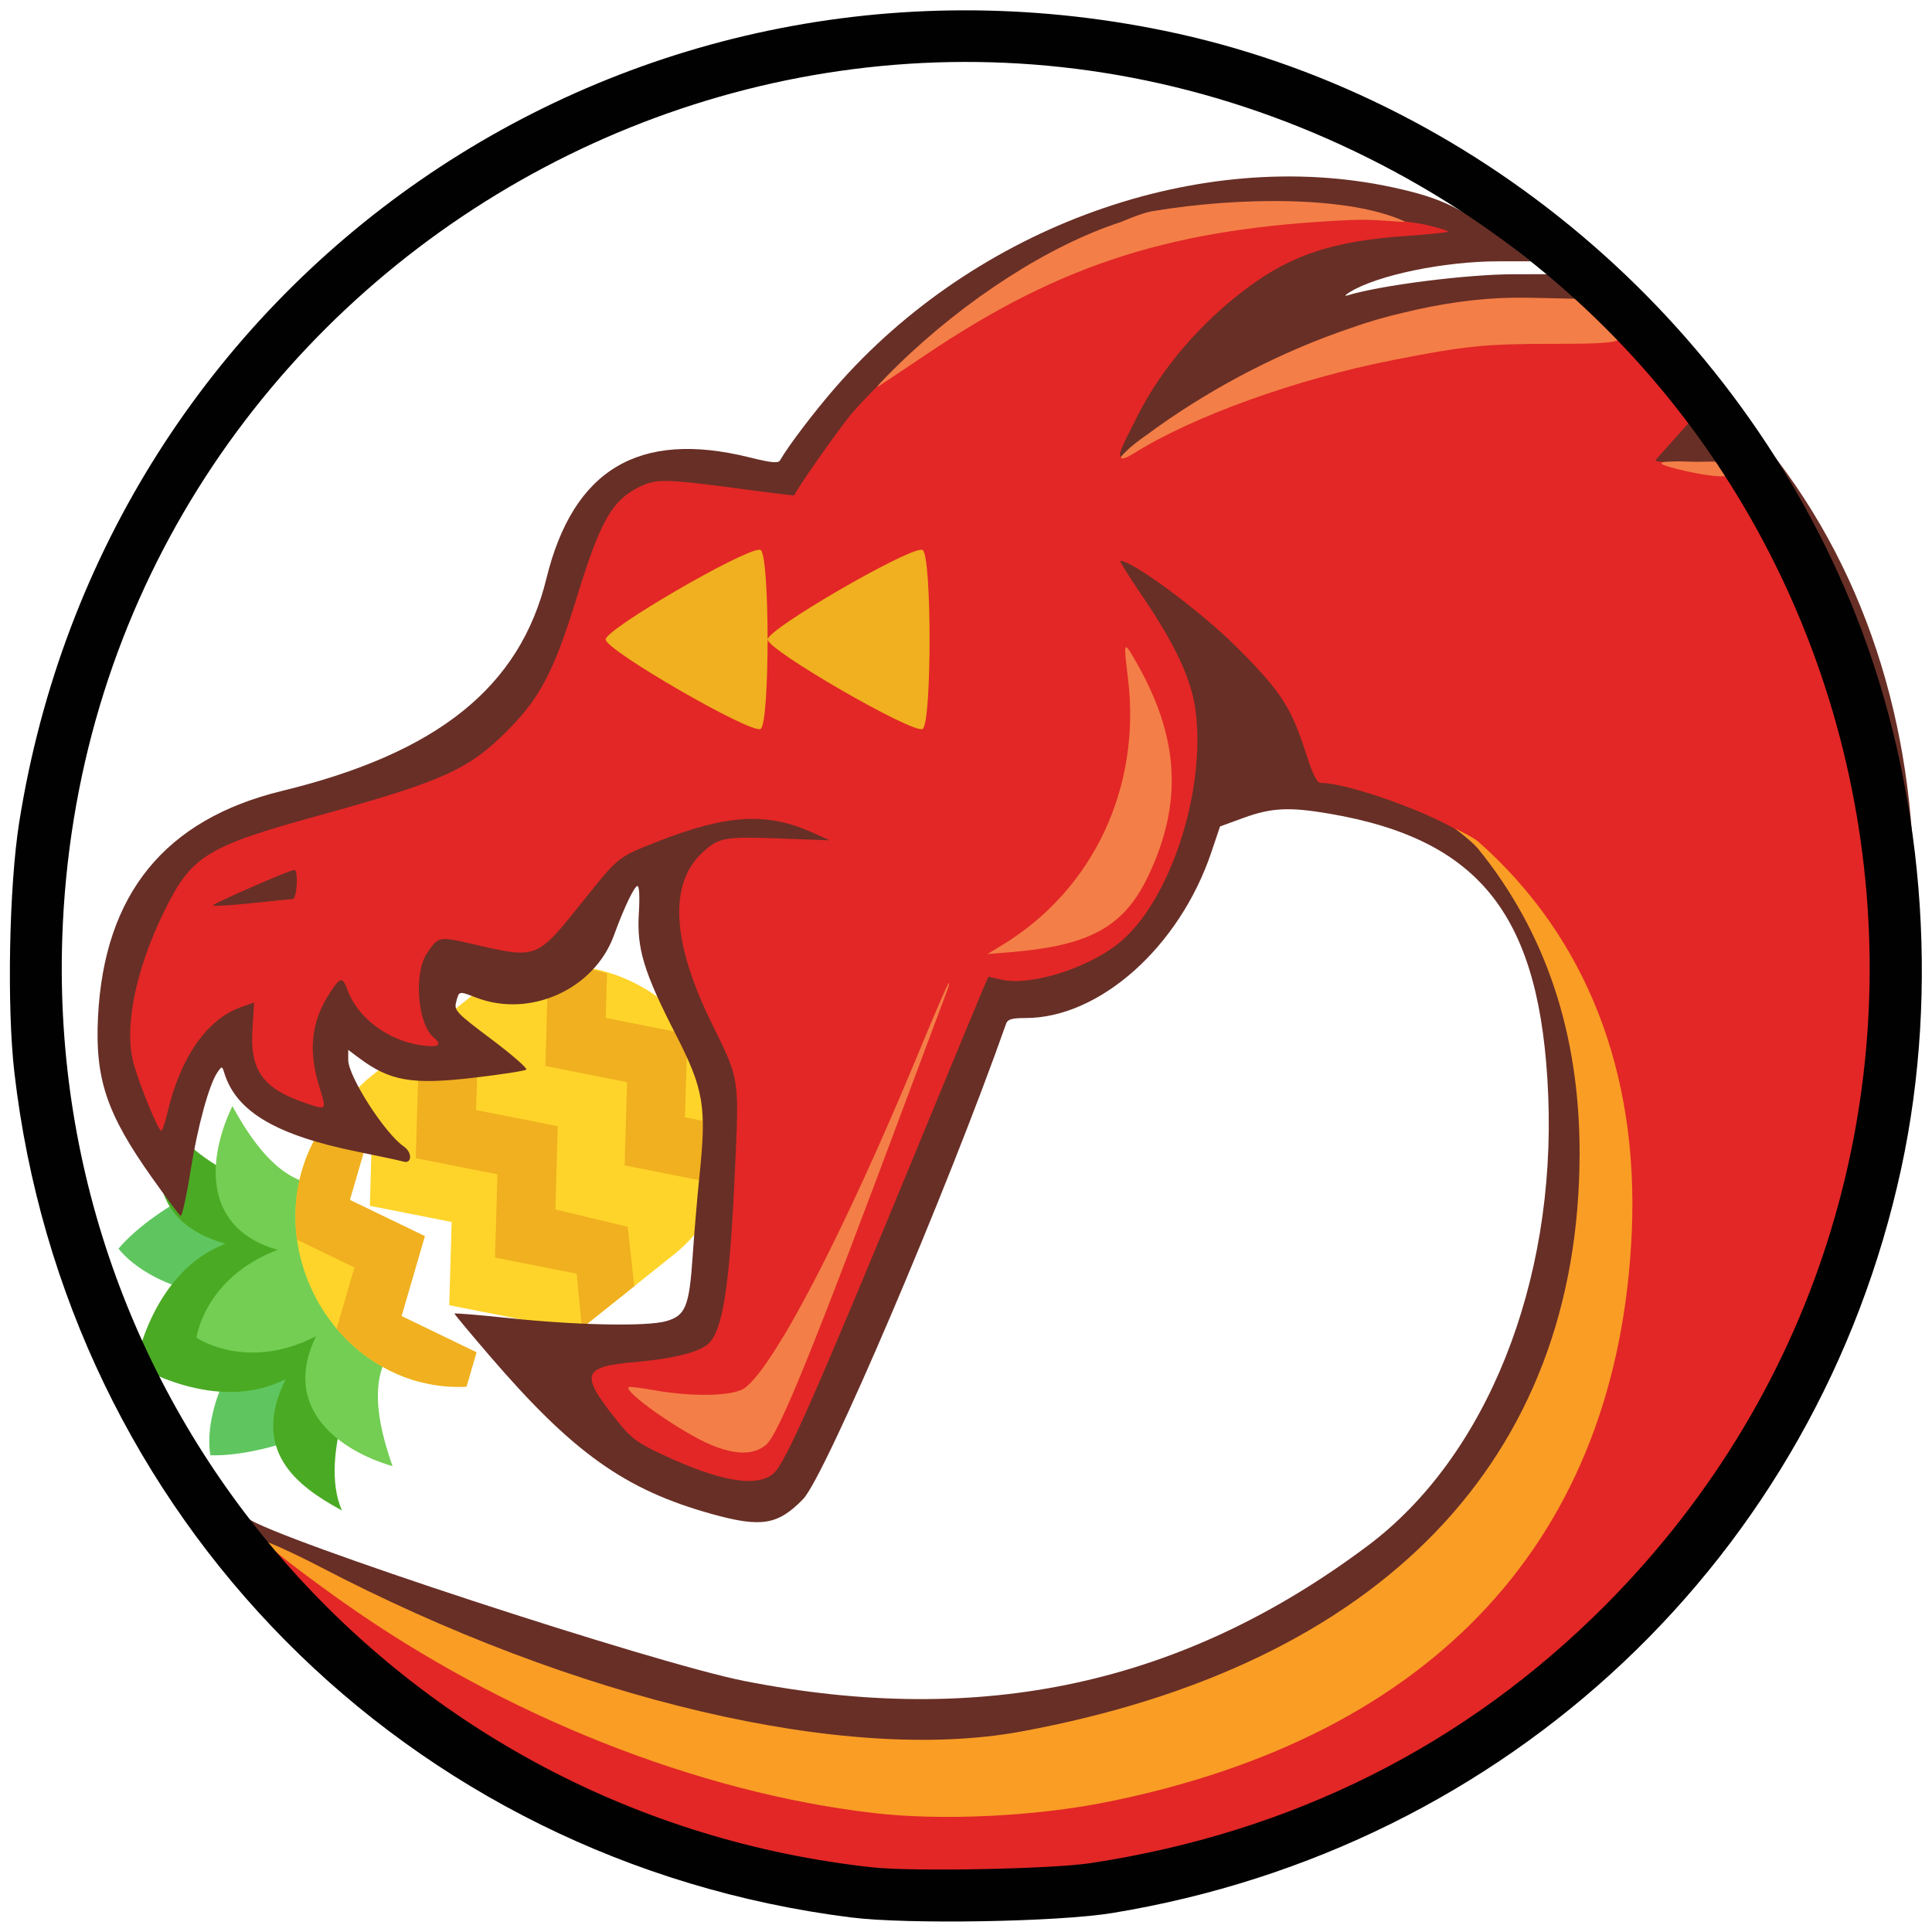 <?xml version="1.0" encoding="UTF-8" standalone="no"?>
<svg
   xmlns:dc="http://purl.org/dc/elements/1.1/"
   xmlns:cc="http://creativecommons.org/ns#"
   xmlns:rdf="http://www.w3.org/1999/02/22-rdf-syntax-ns#"
   xmlns:svg="http://www.w3.org/2000/svg"
   xmlns="http://www.w3.org/2000/svg"
   width="600"
   height="600"
   viewBox="0 0 158.75 158.75"
   version="1.1"
   id="svg8">
  <defs
     id="defs2" />
  <g
     id="layer1"
     style="display:inline">
    <g
       id="g2693"
       transform="matrix(-0.236,-0.296,0.296,-0.236,71.007,197.873)">
      <path
         id="rect2695"
         style="display:inline;fill:#ffd42a;fill-opacity:1;stroke:none;stroke-width:22.864;stroke-linecap:round;stroke-linejoin:round;stroke-opacity:1;paint-order:stroke markers fill"
         d="m -377.521,293.578 c -0.051,0.064 -0.098,0.131 -0.148,0.195 0.051,-0.066 0.105,-0.13 0.156,-0.195 -0.003,-2e-4 -0.005,2.1e-4 -0.008,0 z m 107.627,1.639 c 0.035,0.048 0.07,0.096 0.105,0.145 -0.035,-0.048 -0.07,-0.097 -0.105,-0.145 z m -109.1,0.307 c -0.073,0.101 -0.142,0.204 -0.215,0.305 0.072,-0.101 0.142,-0.204 0.215,-0.305 z m 80.039,1.551 -25.477,21.836 -25.752,-21.51 -25.479,21.836 -11.094,-9.27 c -2.436,6.542 -3.752,13.584 -3.705,20.928 l 0.32,50.377 c 0.218,34.347 29.874,61.812 66.494,61.58 36.62,-0.232 65.927,-28.071 65.709,-62.418 l -0.32,-50.379 c -0.047,-7.343 -1.451,-14.366 -3.971,-20.875 l -10.975,9.406 z m 30.375,0.004 c 0.069,0.102 0.14,0.202 0.209,0.305 -0.069,-0.102 -0.14,-0.203 -0.209,-0.305 z m -111.674,0.25 c -0.155,0.23 -0.305,0.462 -0.457,0.693 0.152,-0.232 0.302,-0.464 0.457,-0.693 z m -1.199,1.857 c -0.153,0.245 -0.308,0.489 -0.457,0.736 0.149,-0.247 0.304,-0.491 0.457,-0.736 z m 115.502,2.119 c 0.066,0.116 0.13,0.233 0.195,0.35 -0.065,-0.117 -0.13,-0.233 -0.195,-0.35 z m -117.008,0.424 c -0.095,0.17 -0.184,0.344 -0.277,0.516 0.093,-0.171 0.182,-0.345 0.277,-0.516 z m 118.104,1.605 c 0.072,0.14 0.146,0.279 0.217,0.42 -0.071,-0.141 -0.144,-0.28 -0.217,-0.42 z m -119.127,0.32 c -0.14,0.275 -0.278,0.551 -0.414,0.828 0.136,-0.277 0.274,-0.553 0.414,-0.828 z m -0.973,1.996 c -0.131,0.282 -0.264,0.563 -0.391,0.848 0.127,-0.284 0.259,-0.565 0.391,-0.848 z m 122.189,2.174 c 0.082,0.198 0.162,0.397 0.242,0.596 -0.08,-0.199 -0.16,-0.398 -0.242,-0.596 z m -123.355,0.49 c -0.12,0.296 -0.232,0.595 -0.348,0.893 0.116,-0.298 0.227,-0.597 0.348,-0.893 z"
         transform="matrix(0.539,0.003,-0.003,0.539,432.956,-80.431)" />
      <g
         id="g2809"
         transform="rotate(14.591,281.92,91.939)">
        <path
           id="path2681"
           style="fill:#5fc65f;fill-opacity:1;stroke:none;stroke-width:0.291px;stroke-linecap:butt;stroke-linejoin:miter;stroke-opacity:1"
           d="m 232.573,28.356 c -5.535,11.375 -6.412,35.457 0.159,31.69 l 15.862,-9.094 c 7.18,-4.116 -5.178,-19.762 -16.021,-22.596 z m 49.08,0 c -10.843,2.834 -23.201,18.479 -16.021,22.596 l 15.862,9.094 c 6.571,3.767 5.695,-20.314 0.159,-31.69 z" />
        <path
           id="path2683"
           style="fill:#4aaa24;fill-opacity:1;stroke:none;stroke-width:0.291px;stroke-linecap:butt;stroke-linejoin:miter;stroke-opacity:1"
           d="m 257.113,21.535 c 0,0 -17.05,11.491 -16.07,28.47 -11.085,-13.261 -22.101,-7.315 -31.022,-0.423 12.732,0.029 27.898,16.281 30.453,22.224 0,0 16.536,-12.42 16.64,-12.879 0.104,0.459 16.64,12.879 16.64,12.879 2.554,-5.943 17.721,-22.195 30.453,-22.224 -8.922,-6.892 -19.938,-12.838 -31.022,0.423 C 274.163,33.026 257.113,21.535 257.113,21.535 Z" />
        <path
           id="path2685"
           style="display:inline;fill:#73ce53;fill-opacity:1;stroke:none;stroke-width:0.291px;stroke-linecap:butt;stroke-linejoin:miter;stroke-opacity:1"
           d="m 257.113,35.978 c 0,0 -11.231,6.885 -10.251,23.863 -11.085,-13.261 -24.561,-5.684 -32.525,3.692 17.003,1.307 22.192,6.784 24.072,12.304 a 23.641,17.341 0.364 0 1 18.989,-6.849 23.641,17.341 0.364 0 1 18.478,6.682 c 1.928,-5.463 7.183,-10.843 24.014,-12.137 -7.965,-9.376 -21.44,-16.952 -32.525,-3.692 C 268.345,42.862 257.113,35.978 257.113,35.978 Z" />
        <path
           id="rect2687"
           style="display:inline;fill:#ffd42a;fill-opacity:1;stroke:none;stroke-width:12.316;stroke-linecap:round;stroke-linejoin:round;stroke-opacity:1;paint-order:stroke markers fill"
           d="m 257.113,63.072 c -11.688,-1e-6 -22.025,5.23 -28.51,13.34 2.326,0.199 4.737,0.311 7.209,0.327 l 41.191,0.261 c 3.035,0.019 5.979,-0.11 8.79,-0.367 C 279.322,68.398 268.907,63.072 257.113,63.072 Z" />
        <path
           id="path2689"
           style="display:inline;fill:#f0b01f;fill-opacity:1;stroke:none;stroke-width:2.652;stroke-linecap:round;stroke-linejoin:round;stroke-opacity:1;paint-order:stroke markers fill"
           d="m 246.55,64.555 c -10.715,3.097 -19.239,10.792 -22.98,20.651 l 5.948,5.033 13.798,-11.675 13.798,11.675 13.798,-11.675 13.798,11.675 5.948,-5.033 c -3.742,-9.858 -12.265,-17.554 -22.981,-20.651 l -10.563,8.938 z" />
      </g>
      <path
         id="path2728"
         style="display:inline;fill:#f0b01f;fill-opacity:1;stroke:none;stroke-width:2.652;stroke-linecap:round;stroke-linejoin:round;stroke-opacity:1;paint-order:stroke markers fill"
         d="m 243.316,127.504 -13.798,11.674 -6.322,-5.349 c 2.297,6.748 6.809,12.551 12.744,16.661 l 7.375,-6.24 13.798,11.675 13.798,-11.675 7.375,6.24 c 5.935,-4.11 10.447,-9.912 12.744,-16.66 l -6.322,5.349 v -5.3e-4 l -13.798,-11.674 -13.798,11.675 v -5.3e-4 z" />
      <path
         id="path2811"
         style="display:inline;fill:#f0b01f;fill-opacity:1;stroke:none;stroke-width:2.652;stroke-linecap:round;stroke-linejoin:round;stroke-opacity:1;paint-order:stroke markers fill"
         d="m 245.213,93.039 -13.798,11.674 -9.909,-6.453 1.7e-4,14.532 10.978,6.933 12.729,-9.939 13.798,11.675 13.798,-11.675 7.375,6.24 c 5.935,-4.11 10.447,-9.912 12.744,-16.66 l -6.322,5.349 v -5.3e-4 L 272.809,93.039 259.011,104.714 v -5.3e-4 z" />
    </g>
    <path
       style="display:inline;fill:#682f26;fill-opacity:1;stroke-width:0.265"
       d="M 71.74,153.482 C 52.803,151.415 34.999,145.108 22.907,130.857 c -3.095,-3.648 -3.673,-6.929 -2.591,-6.121 2.297,1.716 33.346,11.908 40.84,13.387 19.531,3.852 36.049,0.268 51.242,-11.12 9.738,-7.299 15.451,-21.567 14.817,-37.002 -0.604,-14.702 -5.516,-21.017 -18.006,-23.147 -3.267,-0.557 -4.736,-0.485 -7.009,0.343 l -1.951,0.711 -0.713,2.117 c -2.618,7.77 -9.178,13.626 -15.266,13.626 -1.129,0 -1.471,0.099 -1.599,0.463 -4.792,13.601 -14.868,37.197 -16.68,39.064 -2.071,2.133 -3.429,2.356 -7.484,1.23 -7.148,-1.984 -11.42,-5.025 -18.287,-13.017 -1.582,-1.842 -2.877,-3.395 -2.877,-3.453 0,-0.058 2.054,0.113 4.564,0.378 5.498,0.582 11.263,0.691 12.831,0.242 1.601,-0.458 1.898,-1.195 2.182,-5.408 0.129,-1.921 0.377,-4.846 0.551,-6.5 0.601,-5.723 0.363,-7.147 -1.948,-11.655 -2.624,-5.118 -3.212,-7.056 -3.03,-9.976 0.082,-1.313 0.036,-2.217 -0.112,-2.217 -0.257,0 -1.116,1.802 -1.929,4.042 -1.612,4.446 -6.901,6.836 -11.339,5.124 -1.431,-0.552 -1.397,-0.56 -1.639,0.404 -0.164,0.655 0.042,0.87 2.901,3.017 1.693,1.271 2.983,2.396 2.868,2.499 -0.116,0.103 -2.03,0.4 -4.253,0.661 -5.148,0.602 -6.937,0.294 -9.517,-1.637 l -0.86,-0.644 v 0.818 c 0,1.366 3.013,6.058 4.578,7.129 0.697,0.477 0.669,1.44 -0.035,1.231 -0.243,-0.072 -1.954,-0.439 -3.802,-0.815 -6.653,-1.353 -9.932,-3.288 -10.916,-6.442 -0.188,-0.603 -0.202,-0.605 -0.555,-0.102 -0.699,0.997 -1.646,4.462 -2.238,8.188 -0.329,2.07 -0.693,3.705 -0.809,3.633 -0.116,-0.072 -1.167,-1.479 -2.337,-3.127 C 8.755,91.504 7.796,88.649 8.054,83.545 8.565,73.451 13.554,67.329 23.18,64.986 35.973,61.873 42.715,56.456 44.899,47.534 c 2.194,-8.96 7.596,-12.195 16.64,-9.962 1.873,0.462 2.407,0.514 2.561,0.246 0.694,-1.208 2.803,-3.984 4.56,-6 11.534,-13.239 29.963,-19.85 45.782,-16.423 4.179,0.905 5.83,1.737 10.051,5.061 l 1.291,1.017 h -2.661 c -4.478,0 -9.97,1.14 -12.225,2.537 -0.364,0.225 -0.452,0.346 -0.197,0.267 2.719,-0.836 9.841,-1.741 13.731,-1.744 l 2.819,-0.002 c 0,0 1.991,0.842 2.619,1.203 53.124,30.522 23.481,122.256 -41.567,131.31 -3.217,0.448 -13.266,-1.202 -16.563,-1.562 z"
       id="path1367" />
    <path
       style="display:inline;fill:#e22726;fill-opacity:1;stroke-width:0.265"
       d="m 72.624,154.292 c -0.364,-0.052 -4.286,-0.495 -5.596,-0.654 -13.545,-1.644 -25.342,-7.17 -36.471,-16.484 -2.433,-2.037 -9.073,-10.297 -8.863,-10.507 0.055,-0.055 1.669,0.702 3.286,1.593 19.861,10.933 44.177,18.536 59.074,16.037 29.31,-4.916 47.348,-24.155 47.351,-49.424 0.001,-9.932 -5.234,-20.363 -10.718,-25.94 -1.487,-1.512 -9.62,-4.577 -12.144,-4.577 -0.327,0 -0.644,-0.616 -1.191,-2.315 -1.269,-3.941 -2.06,-5.163 -5.704,-8.816 -2.928,-2.935 -8.573,-7.125 -9.599,-7.125 -0.087,0 0.73,1.307 1.815,2.905 2.749,4.048 4.05,6.855 4.38,9.444 0.852,6.699 -2.175,15.795 -6.36,19.109 -2.604,2.063 -7.223,3.492 -9.575,2.964 l -1.093,-0.246 -0.479,1.102 c -0.263,0.606 -2.563,6.162 -5.11,12.347 -8.566,20.8 -11.056,26.452 -12.049,27.35 -1.336,1.207 -4.432,0.688 -9.16,-1.537 -2.09,-0.984 -2.558,-1.336 -3.742,-2.819 -3.045,-3.811 -2.857,-4.4 1.529,-4.783 3.184,-0.278 5.325,-0.825 6.043,-1.542 1.167,-1.167 1.719,-4.823 2.14,-14.154 0.35,-7.757 0.398,-7.445 -1.887,-12.09 -3.348,-6.805 -3.573,-11.635 -0.66,-14.192 1.286,-1.129 1.744,-1.204 6.337,-1.036 l 3.992,0.146 -1.323,-0.6 c -3.811,-1.73 -7.081,-1.547 -12.848,0.716 -3.204,1.257 -3.174,1.233 -5.938,4.686 -4.049,5.057 -3.823,4.968 -9.376,3.686 -2.614,-0.604 -2.684,-0.588 -3.614,0.817 -1.094,1.654 -0.752,5.804 0.569,6.9 0.745,0.618 0.406,0.835 -1.007,0.642 -2.712,-0.369 -5.248,-2.259 -6.066,-4.521 -0.425,-1.176 -0.607,-1.134 -1.55,0.352 -1.444,2.277 -1.693,4.63 -0.795,7.515 0.624,2.004 0.637,1.984 -0.992,1.442 -3.613,-1.2 -4.701,-2.686 -4.486,-6.128 l 0.136,-2.18 -1.076,0.38 c -2.808,0.991 -4.992,4.137 -6.06,8.732 -0.182,0.785 -0.407,1.427 -0.499,1.427 -0.233,0 -1.681,-3.508 -2.234,-5.411 -0.855,-2.944 0.076,-7.7 2.462,-12.58 2.254,-4.612 3.451,-5.355 12.772,-7.927 10.162,-2.805 12.29,-3.767 15.495,-7.005 2.671,-2.699 3.807,-4.894 5.67,-10.956 1.922,-6.254 2.888,-7.942 5.181,-9.052 1.377,-0.667 2.07,-0.646 8.829,0.257 2.109,0.282 3.839,0.492 3.845,0.466 0.082,-0.356 3.363,-5.053 4.627,-6.623 6.423,-7.367 16.267,-13.556 24.18,-15.48 6.03,0.216 17.738,-1.231 22.924,-0.167 1.159,0.265 2.053,0.535 1.987,0.602 -0.066,0.066 -1.636,0.226 -3.487,0.355 -5.889,0.41 -9.301,1.521 -12.941,4.214 -3.856,2.852 -7.129,6.663 -9.092,10.584 -1.51,3.017 -2.398,4.391 0.305,2.443 10.397,-7.494 23.485,-12.147 33.201,-11.362 2.039,0.165 2.938,-0.715 4.065,0.297 1.46,1.31 4.598,4.668 6.685,7.218 0.518,0.633 1.192,1.798 1.192,1.798 l -1.55,1.732 c -0.702,0.785 -1.325,1.453 -1.326,1.539 -2.1e-4,0.086 1.092,0.157 2.428,0.157 0,0 1.956,-0.08 2.828,-0.053 0.769,0.024 1.199,0.13 1.72,0.968 15.075,24.257 14.998,58.326 -0.778,82.016 -12.228,18.363 -31.723,30.742 -53.542,33.425 -5.342,0.185 -10.73,0.298 -16.067,-0.074 z M 24.049,73.876 c 0.356,-0.017 0.489,-2.397 0.135,-2.397 -0.356,0 -6.683,2.76 -6.683,2.915 0,0.084 1.399,0.005 3.109,-0.176 1.71,-0.18 3.258,-0.335 3.44,-0.343 z"
       id="path1361" />
    <path
       style="display:inline;fill:#f99d25;fill-opacity:1;stroke-width:0.265"
       d="M 71.873,148.984 C 57.322,147.31 41.369,140.974 28.152,131.619 c -2.818,-1.995 -6.468,-4.748 -6.297,-4.919 0.069,-0.069 2.325,0.938 4.414,2.029 21.041,10.989 43.233,16.204 57.641,13.548 29.555,-5.45 45.868,-22.342 45.883,-47.515 0.006,-9.862 -2.793,-18.181 -8.345,-25.029 -0.465,-0.573 -1.887,-1.648 -1.887,-1.648 0,0 1.456,0.671 1.936,1.096 8.823,7.815 13.165,18.878 12.584,32.063 -1.104,25.07 -16.159,41.407 -43.156,46.831 -5.872,1.18 -13.524,1.545 -19.054,0.909 z"
       id="path1355" />
    <path
       id="path1359"
       style="display:inline;fill:#f47e47;fill-opacity:1;stroke-width:0.265"
       d="m 94.678,17.355 c -0.874,0.146 -2.514,0.865 -2.514,0.865 -0.005,0.002 -0.01,0.003 -0.015,0.005 l -0.036,0.012 c -5.857,1.905 -12.718,6.29 -18.389,11.816 -1.164,1.134 -1.863,1.9 -1.554,1.702 0.309,-0.198 2.095,-1.391 3.969,-2.65 11.099,-7.461 20.298,-10.388 34.887,-11.027 2.152,-0.094 4.352,0.239 4.419,0.13 -4.514,-2.098 -13.491,-2.071 -20.768,-0.853 z m 29.725,7.106 c -2.887,0.034 -5.982,0.466 -9.159,1.25 -1.415,0.322 -2.832,0.736 -4.313,1.265 -5.404,1.832 -10.88,4.604 -15.839,8.127 -0.226,0.16 -0.426,0.312 -0.638,0.468 -0.913,0.634 -1.598,1.167 -1.901,1.503 -0.272,0.245 -0.438,0.423 -0.438,0.488 -0.002,0.228 0.379,0.108 1.121,-0.354 4.878,-3.036 13.334,-6.072 21.233,-7.624 5.92,-1.163 7.523,-1.327 13.01,-1.331 3.743,-0.003 5.737,-0.036 5.62,-0.55 -0.549,0.056 -3.219,-3.142 -3.495,-3.15 -1.762,-0.029 -3.519,-0.105 -5.202,-0.09 z m 13.569,13.449 c -0.133,-0.001 -0.223,0.003 -0.329,0.005 -0.002,2.6e-5 -0.003,-2.9e-5 -0.005,0 -0.008,-1.6e-5 -0.012,5.29e-4 -0.019,5.29e-4 -0.085,0.002 -0.186,0.002 -0.253,0.006 -1.432,0.027 -1.074,0.282 1.135,0.782 1.803,0.408 3.103,0.513 3.342,0.385 -0.009,-0.363 -0.354,-1.031 -0.494,-1.076 -0.486,-0.156 -1.25,-0.031 -2.56,-0.081 -0.313,-0.012 -0.586,-0.019 -0.818,-0.021 z M 92.526,53.183 c -0.145,0.031 -0.057,0.804 0.156,2.541 1.104,8.981 -2.851,17.38 -10.322,21.924 l -1.227,0.747 1.984,-0.165 c 6.488,-0.541 9.278,-2.106 11.265,-6.321 2.831,-6.004 2.511,-11.353 -1.05,-17.555 -0.442,-0.77 -0.695,-1.196 -0.807,-1.172 z M 77.97,80.781 c -0.008,0.001 -0.018,0.009 -0.031,0.021 -0.101,0.101 -1.156,2.539 -2.345,5.418 -4.152,10.058 -8.208,18.537 -11.146,23.466 -7.94e-4,0.001 -0.002,0.002 -0.003,0.004 -0.247,0.412 -0.48,0.788 -0.71,1.153 -1.046,1.646 -1.92,2.765 -2.558,3.219 -0.927,0.66 -4.249,0.736 -7.43,0.17 -1.091,-0.194 -2.033,-0.31 -2.093,-0.256 -0.433,0.39 4.406,3.774 6.809,4.763 2.013,0.828 3.483,0.821 4.484,-0.022 1.047,-0.881 3.87,-7.839 11.708,-28.849 1.574,-4.22 2.998,-8.027 3.164,-8.461 0.145,-0.379 0.204,-0.635 0.149,-0.625 z" />
    <path
       style="display:inline;fill:#010101;stroke-width:0.265"
       d="M 69.93,157.555 C 33.428,152.955 5.395,124.638 1.179,88.106 0.558,82.724 0.748,72.822 1.573,67.601 8.666,22.708 51.078,-6.632 95.647,2.522 120.999,7.729 142.859,26.194 152.488,50.535 c 5.56,14.054 6.927,30.7 3.736,45.462 -6.896,31.896 -32.279,55.856 -64.83,61.194 -4.475,0.734 -16.859,0.944 -21.464,0.363 z m 19.669,-4.463 c 16.544,-2.507 30.825,-9.657 42.299,-21.181 C 168.076,95.581 157.62,34.695 111.387,12.471 63.111,-10.734 6.85,23.494 5.114,77.126 3.854,116.031 32.79,149.193 71.702,153.44 c 3.298,0.36 14.685,0.138 17.897,-0.348 z"
       id="path1225" />
    <path
       id="path988-5-2"
       style="display:inline;fill:#f0b01f;fill-opacity:1;stroke-width:2.672;stroke-linecap:round;stroke-linejoin:round;paint-order:stroke markers fill"
       d="m 62.395,45.171 c -1.397,0.005 -12.631,6.518 -12.631,7.373 0,0.882 11.971,7.794 12.735,7.353 0.764,-0.441 0.764,-14.264 0,-14.705 -0.024,-0.014 -0.059,-0.021 -0.104,-0.02 z m 13.31,0 c -1.397,0.005 -12.631,6.518 -12.631,7.373 0,0.882 11.971,7.794 12.735,7.353 0.764,-0.441 0.764,-14.264 0,-14.705 -0.024,-0.014 -0.059,-0.021 -0.104,-0.02 z" />
  </g>
</svg>
